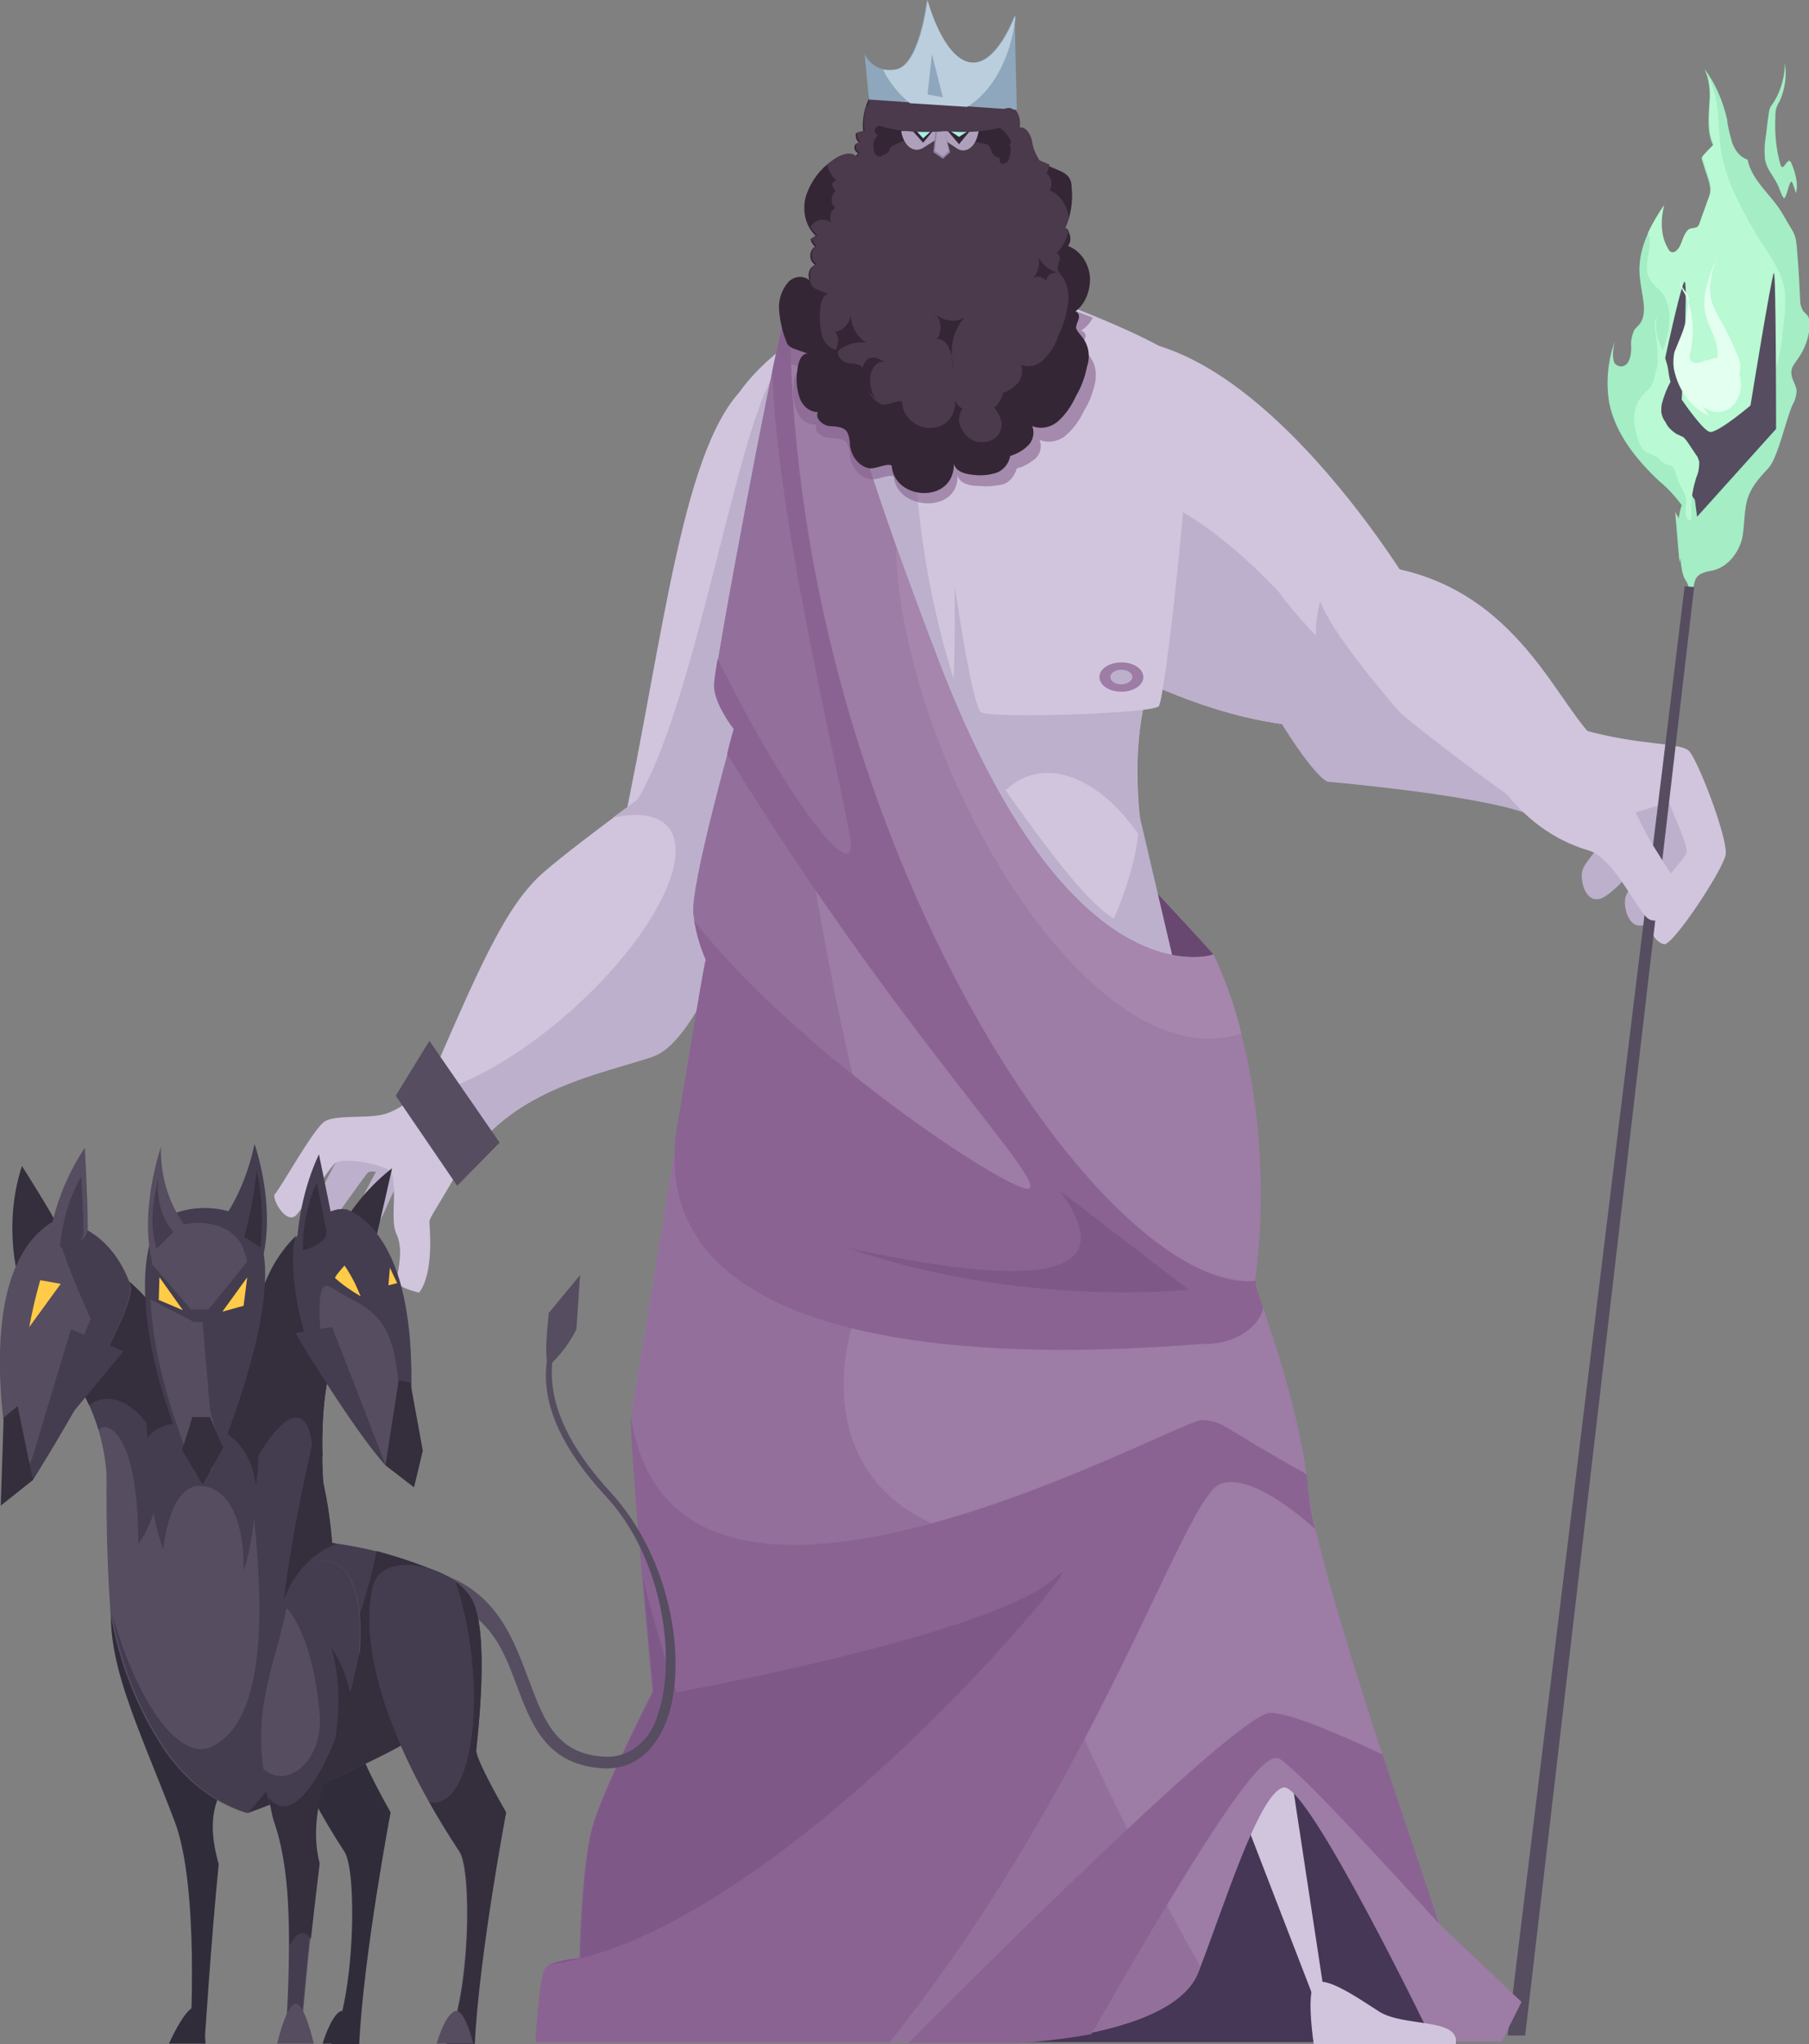 <?xml version="1.0" encoding="utf-8"?>
<!-- Generator: Adobe Illustrator 22.0.0, SVG Export Plug-In . SVG Version: 6.00 Build 0)  -->
<svg version="1.1" id="Layer_1" xmlns="http://www.w3.org/2000/svg" xmlns:xlink="http://www.w3.org/1999/xlink" x="0px" y="0px"
	 viewBox="0 0 247.3 279.3" style="enable-background:new 0 0 247.3 279.3;" xml:space="preserve">
<rect x="0" y="0" width="247.3" height="279.3" fill="#808080" stroke="none"/>
<style type="text/css">
	.st0{fill:#A4EDC5;}
	.st1{fill:#BDB0CC;}
	.st2{fill:#D1C5DD;}
	.st3{fill:#B9F9D4;}
	.st4{fill:#564D60;}
	.st5{fill:#684770;}
	.st6{fill:#463756;}
	.st7{fill:#9D7CA5;}
	.st8{fill:#92709B;}
	.st9{fill:#8A6393;}
	.st10{opacity:0.6;fill:#86628C;enable-background:new    ;}
	.st11{fill:#342635;}
	.st12{fill:#4B394C;}
	.st13{fill:#AEA0BA;}
	.st14{fill:#A5EFE1;}
	.st15{fill:#8FA7BC;}
	.st16{fill:#917EA5;}
	.st17{fill:#7E5987;}
	.st18{fill:#A686AD;}
	.st19{fill:#342E3D;}
	.st20{fill:#312C3A;}
	.st21{fill:#443C4F;}
	.st22{fill:#FFCB48;}
	.st23{fill:#E3FFEF;}
	.st24{fill:#BACEDD;}
</style>
<title>HADES</title>
<g>
	<g id="Layer_2_1_">
		<g id="_1">
			<path class="st0" d="M247.1,43.1c-0.2-0.2-0.4-0.4-0.6-0.6c-0.2-0.4-0.4-0.8-0.4-1.3c-0.1-2.2-0.2-4.4-0.4-6.6
				c-0.2-3-0.4-2.5-1.9-5.2s-4.3-4.6-4.9-7.6c-1-0.3-1.7-1.2-2.1-2.3c-0.3-1.1-0.6-2.1-0.7-3.2c-0.6-2.6-1.6-4.9-3.1-6.9
				c0.6,1.3,0.8,2.8,0.7,4.3c-0.1,2.1-0.4,4.3,0.5,6.2c-0.6,0.6-1.1,1.1-1.6,1.7c0.3,0.9,0.5,1.7,0.8,2.5c0.2,0.6,0.4,1.3,0.4,1.9
				c0,0.5-0.2,1-0.4,1.5c-0.3,0.9-0.7,1.9-1,2.8c-0.1,0.4-0.3,0.9-0.7,1c-0.2,0-0.4,0.1-0.6,0.1c-0.7,0.1-1,1.1-1.3,1.9
				c-0.3,0.8-0.9,1.6-1.5,1.3c-0.2-0.1-0.3-0.3-0.4-0.5c-1-1.7-1-3.9-0.5-5.9c-1.9,2.8-3.7,6.2-3.2,9.9c0.2,2.1,1.1,4.6,0,6.1
				c-0.2,0.3-0.6,0.6-0.8,0.9c-0.3,0.7-0.5,1.5-0.4,2.3c0,0.8-0.1,1.6-0.5,2.2c-0.5,0.6-1.2,0.6-1.7,0.1c0,0-0.1-0.1-0.1-0.1
				c-0.1-0.3-0.2-0.7-0.2-1c0-0.7,0.1-1.5,0.3-2.1c-1,2.7-1.3,5.7-0.8,8.6c0.9,4.3,3.8,7.8,6.9,10.7c1.1,0.9,2.1,2,3,3.2
				c-0.8,2.4-0.5,5.3-0.1,8c0.4,3.2,0.9,1.4,1.3,4.6l0.4-1c0-0.5,0.1-1,0.3-1.5c0.5-0.9,1.6-1,2.5-1.2c1.8-0.5,3.2-2.1,3.8-4.1
				c0.5-2,0.2-4.3,1-6.2c0.6-1.5,1.7-2.6,2.7-3.7c1.3-1.5,2.4-6.8,3.3-8.7c0.3-0.5,0.5-1.2,0.5-1.9c-0.1-0.8-0.7-1.5-0.7-2.3
				c-0.1-0.8,0.5-1.4,0.9-2c0.9-1.3,1.5-2.8,1.6-4.5C247.4,43.8,247.3,43.4,247.1,43.1z"/>
			<path class="st1" d="M211.7,112c8.6,3.7,12.8,2.5,12.8,2.5l1.1,3.6c0,0-3.1,3.2-3.4,4.5c-0.3,1.3,0.4,4.3,2.4,3.8
				c2-0.5,7.5-6.9,7.3-9.5c-0.2-2.6-4-8.7-4-8.7l-16.1,1.2L211.7,112z"/>
			<path class="st1" d="M205.8,108.5c8.6,3.7,12.8,2.5,12.8,2.5l1.1,3.5c0,0-3.1,3.2-3.4,4.5c-0.3,1.3,0.4,4.3,2.4,3.8
				c2-0.5,7.5-6.9,7.3-9.5c-0.2-2.6-4.1-8.7-4.1-8.7l-16.1,1.2L205.8,108.5z"/>
			<path class="st2" d="M216.4,99.7c7.7,2.2,13.3,1.7,14.5,2.9s5.4,12.1,5,14.2c-0.4,2.1-7.2,12.4-8.4,12.2s-2.5-2.3-2.4-4.4
				c0.1-2.1,5.4-7.3,5.5-8.2c0.1-1-2.3-6.3-2.4-6.7c-0.2-0.4-12.6,4.8-16.6,1.8C207.5,108.5,216.4,99.7,216.4,99.7z"/>
			<path class="st1" d="M58.5,153.4c-2,0.7-9.4,1.1-10.6,2.2c-1.2,1.1-5,9.2-5.4,9.8c-0.5,0.6,1.4,4,2.5,2.2
				c1.1-1.7,4.5-6.4,5.2-7.3s3.1,1,6.3-0.4C57.3,159.5,60.5,152.7,58.5,153.4z"/>
			<path class="st1" d="M52.8,157.7c-0.7,1-4.4,7.7-4.1,8.3s2.1,2.3,2.8,1.5s2.4-5.3,3.1-6.1c1.5-1.2,3.1-2.4,4.7-3.4L52.8,157.7z"
				/>
			<path class="st0" d="M229.6,76.9l-0.6-7c0.1,0.2,0.2,0.5,0.4,0.7C230.2,72.6,229.9,74.8,229.6,76.9z"/>
			<path class="st3" d="M243.7,45.5l0.2-1.9c0.2-1.3,0.2-2.6,0.1-3.9c-0.4-2.5-1.8-4.4-3.1-6.4c-1.2-1.9-2.3-3.8-3.3-5.9
				c-1-1.9-1.7-3.9-2.2-6.1c-0.6-2.9-0.2-6-1.1-8.8c-0.2-0.6-0.4-1.3-0.7-1.9c0.2,0.9,0.3,1.9,0.2,2.9c-0.1,2.1-0.4,4.3,0.5,6.2
				c-0.6,0.6-1.1,1.1-1.6,1.7c0.3,0.9,0.5,1.7,0.8,2.5c0.2,0.6,0.4,1.3,0.4,1.9c0,0.5-0.2,1-0.4,1.5c-0.3,0.9-0.7,1.9-1,2.8
				c-0.1,0.4-0.3,0.9-0.7,1c-0.2,0-0.4,0.1-0.6,0.1c-0.7,0.1-1,1.1-1.3,1.9c-0.3,0.8-0.9,1.6-1.5,1.3c-0.2-0.1-0.3-0.3-0.4-0.5
				c-1-1.7-1-3.9-0.5-5.9c-0.8,1.2-1.6,2.5-2.2,3.8c0.1,0.2,0.1,0.5,0.2,0.7c0.2,1.8-0.8,3.8-0.1,5.4c0.4,0.9,1.2,1.4,1.8,2.1
				c1.1,1.4,1.2,3.6,0.8,5.5c-0.4,1.9-1.2,3.6-1.7,5.5c-0.6,2.1-0.6,4.3-0.1,6.4c0.5,2.1,1.8,3.9,3.5,4.8c0.6,0.3,1.3,0.5,1.9,0.9
				c0.6,0.3,1.1,1,1.2,1.8c0.6-0.9,1.2-1.8,1.7-2.7c-0.1,1.2,1.2,2,2.1,1.6c0.9-0.5,1.6-1.4,2-2.5c1-2.3,1.8-4.7,2.4-7.2
				c0.1-0.6,0.3-1.2,0.5-1.8c0.2-0.3,0.4-0.6,0.6-0.9C243.2,49.9,243.5,47.6,243.7,45.5z"/>
			<polygon class="st4" points="230.3,80.1 206.1,278.1 208.5,278.1 231.6,80.2 			"/>
			<path class="st2" d="M150.6,90.2c17.2,9.2,27.4,9,30.5,9.2s16.5-7.8,16.9-9.6c0.3-1.7-19.5-36.9-40.1-42.7S150.6,90.2,150.6,90.2
				z"/>
			<path class="st1" d="M150.6,90.2c17.2,9.2,27.4,9,30.5,9.2c1.1,0.1,3.6-1,6.4-2.4c-7.5-11.3-20.2-26.7-33.2-30.3
				c-3.4-1-5.9-0.4-7.6,1.2C147.3,75.4,148.7,82.9,150.6,90.2z"/>
			<path class="st5" d="M143.7,107.1c11.2,11.1,22.1,23.2,22.1,23.2l-7.2,12.4l-11-15.8L143.7,107.1z"/>
			<polygon class="st6" points="179.8,239.1 150.6,240 133.1,279 198.8,279 			"/>
			<polygon class="st2" points="140.9,172.8 180.3,274.8 181.3,274.1 165.7,171.4 			"/>
			<path class="st2" d="M161.5,134c0,0-9.4-21.8-4.7-39.4l-42-25.3C122.1,90.5,142.4,131.1,161.5,134z"/>
			<path class="st1" d="M139.9,106.3c5.2-2.3,11.5,1.2,16.3,8.5c-1-6.4-1.2-13.6,0.6-20.2l-42-25.3c5.3,14.8,12.2,28.8,20.5,41.5
				C136.4,108.8,138,107.2,139.9,106.3z"/>
			<path class="st1" d="M134.4,103.6c13.6,19.6,16.5,21.7,20.8,23.4s-4,11.4-4,11.4l-19-27.6L134.4,103.6z"/>
			<path class="st1" d="M146.9,135.6c9.8-15.6,8.8-24.5,8.8-24.5l5.6,23.9L146.9,135.6z"/>
			<path class="st2" d="M158.4,96.5c-1,1-23.1,1.7-24.3,0.8S130.5,80,130.5,80s0.2,16.5-0.7,17.2c-0.8,0.8-25,0.2-26.2-1
				c-1.2-1.2-5.2-37.2-4.1-39.8c4.6-10.9,26.7-20.1,29.6-20.1c2.9,0,30.5,9.7,33.3,13.8C164,52.4,159.4,95.5,158.4,96.5z"/>
			<path class="st2" d="M173.1,92.3c7.2,14,8.7,14.2,8.7,14.2s22.2,2.1,28.2,4.9c6,2.9,11.1-8,8.7-9.9c-5.7-4.3-10.8-21.5-30-24.2
				S173.1,92.3,173.1,92.3z"/>
			<path class="st1" d="M175.2,81.4c-2.9-3.8-3.5,11.5-3.5,11.5c7.5,13.4,9.8,13.9,9.8,13.9s22.2,1.9,28.4,4.8
				C213.3,113.1,186.6,96.4,175.2,81.4z"/>
			<path class="st2" d="M85,113.9c5.8-27,8.3-53.8,17.2-61.4s10.2,56.8,1.3,71.2S85,113.9,85,113.9z"/>
			<path class="st1" d="M107.4,49.4c-6.2,3.1-12.4,51.3-21.9,62.1c-0.4,8.3,8.1,8.4,8.5,15.5c2.8,2.1,6.2,2,9.7-3.5
				C112.9,109.5,115.1,49.2,107.4,49.4z"/>
			<path class="st2" d="M100.1,123.7l-7.2-18.6c0,0-13.3,9.5-18.5,14s-8.7,12.5-16.7,31.1l6.4,8c6.2-9.4,18.1-11.5,25-13.8
				C96.1,142.1,100.1,123.7,100.1,123.7z"/>
			<path class="st1" d="M101.9,122.1l-9-17c0,0-4.4,3.1-9.1,6.6c3.8-0.8,6.6-0.3,7.9,1.8c2.9,4.9-4,16.6-15.4,26.1
				c-6.6,5.5-13.3,9-18.4,10.1l-0.2,0.5l6.4,8c6.2-9.4,18.1-11.5,25-13.8C96.1,142.1,101.9,122.1,101.9,122.1z"/>
			<path class="st1" d="M140.4,114.5C124.6,90,125,59.9,125,59.9l-12.7-5.7c0,0,0.2,12.2,7,29.7S140.4,114.5,140.4,114.5z"/>
			<path class="st7" d="M73.2,279h66c0,0,21.2-0.9,24.6-9.5c3.4-8.6,8.3-24.7,11.7-25.3c3.4-0.5,20.4,34.7,20.4,34.7h9.4l2.7-5.4
				l-11.2-10.6c0,0-17-48.5-18-59.7s-7.3-27.8-7.3-27.8s4.1-23.5-5.6-45c0,0-19.5,6.9-37.5-39.9s-14.8-51.4-14.8-51.4
				c-2.3-1.2-5,0.1-6.1,2.8c-0.1,0.3-0.2,0.6-0.2,0.9c-1.6,6-9.6,48.2-9.6,50.8c0,2.6,2.7,6,2.7,6s-6.1,21.5-5.6,25.3
				c0.3,2.2,0.9,4.3,1.7,6.3c0,0-9.4,57.4-10,60.8c-0.5,3.5,2.9,39,2.9,39s-7,13.7-8.3,18.6c-1.5,5.7-1.7,17.8-1.7,17.8
				s-3.7,0.3-4.6,1.2S73.2,279,73.2,279z"/>
			<path class="st8" d="M122.8,170.1c-5.3-17.4-9.3-35.4-12.1-53.6c-0.2-1.1,8.6,5.8,8.4,4.7c-6.3-29.3-13.8-62.4-11.4-79.3
				c-0.1,0.3-0.2,0.6-0.3,1c-1.8,5.9-9.7,48.2-9.7,50.7c0,2.6,2.7,6,2.7,6s-6.1,21.5-5.6,25.3c0.3,2.2,0.9,4.3,1.7,6.3
				c0,0-9.4,57.4-10,60.8c-0.5,3.5,2.9,39,2.9,39s-7,13.7-8.3,18.6c-1.5,5.7-1.7,17.8-1.7,17.8s-3.7,0.3-4.6,1.2S73.2,279,73.2,279
				h66c0,0,21.2-0.9,24.6-9.5c0.1-0.2,0.2-0.5,0.3-0.8c-10.4-18.5-19.5-37.9-27.2-58.1C109.1,207.3,112.6,180.3,122.8,170.1z"/>
			<path class="st9" d="M189,239.7c-5.5-2.6-12.4-5.6-15.3-5.7c-3.8-0.2-34,29.5-49.5,45.1h15c3.4-0.2,6.7-0.6,10-1.2
				c18.7-32.7,23.6-38.2,25.5-37.7c1.9,0.5,17.4,17.5,22,22.6C196.1,260.7,192.7,250.9,189,239.7z"/>
			<path class="st9" d="M92.5,154.3c-5.5,37.8,68.3,29.3,72.3,29.3c5.6,0,8.2-4,7.8-5.2c-0.7-1.9-1-3-1-3l0.1-0.4
				c-21.6,1.9-64.3-62.7-63.7-133.9c-0.3,0.5-0.5,1.1-0.6,1.7c-0.4,1.2-1,4.1-1.8,7.8c0.4,20.7,10.4,60,10.7,64.8
				c0.3,4.8-7.9-4.7-18.2-25.4c-0.2,1.2-0.4,2.4-0.5,3.6c0,2.6,2.7,6,2.7,6s-0.4,1.3-0.9,3.4c23.3,38,44.5,59.2,41.1,59.4
				c-3.1,0.1-31.6-18.7-45.6-36.6c0.3,1.8,0.8,3.6,1.6,5.3C96.3,131.2,94.6,141.9,92.5,154.3z"/>
			<path class="st9" d="M178.6,201.4c-12.4-6.9-11-7.1-14.2-7.4c-3.2-0.3-72.9,39.2-78.2-1c0,6.7,3,38.1,3,38.1s-7,13.7-8.3,18.7
				c-1.5,5.7-1.7,17.8-1.7,17.8s-3.7,0.3-4.6,1.2S73.2,279,73.2,279h48.4c28.7-35.8,40.2-74.6,45.3-76.3c3.5-1.2,9.1,2.8,12.9,6.2
				c-0.5-1.8-0.8-3.7-1-5.6C178.8,202.7,178.7,202,178.6,201.4z"/>
			<path class="st2" d="M179.6,279.3H199c0.7-3.7-7.1-2.3-10.5-4.5s-7.8-5.2-8.9-3.6C178.6,272.8,179.6,279.3,179.6,279.3z"/>
			<path class="st10" d="M130.9,65c0.4,1.2,1.9,1.4,3.1,1.4c1,0.1,2,0,3-0.2c0.9-0.2,1.7-1.1,2-2.2c0.9-0.2,1.7-0.7,2.5-1.3
				c0.7-0.6,1-1.7,0.6-2.6c1.3,0.5,2.7,0.2,3.7-0.7c1-0.9,1.8-2,2.4-3.3c0.7-1.1,1.2-2.4,1.5-3.8c0.3-1.4,0-2.8-0.9-3.8
				c-0.3-0.4-0.8-0.7-0.8-1.2c0-0.5,0.3-0.9,0.4-1.3c0.1-0.5-0.5-1-0.8-0.7c0.7-0.4,1.4-1.1,1.8-1.9c-8.7-3.4-18.5-6.8-20.2-6.8
				c-1.7,0-8.6,2.5-15.5,6.5c-0.5-3.3,0-3.9,0-3.9c-0.9-0.4-1.9-0.5-2.9-0.3l0,0c-0.6,0.2-1,1-0.8,1.7c0,0.1,0.1,0.2,0.1,0.3
				c-0.5-0.4-1.1-0.5-1.7-0.4c-0.2,0.3-0.4,0.6-0.5,1l0,0l-0.1,0.3l-0.1,0.2l-0.1,0.2c0,0.2-0.1,0.3-0.1,0.5c0,0.2,0,0.2-0.1,0.3
				v0.1v0.2v0.1c0,0.1,0,0.1-0.1,0.2v0.2l-0.3,0.3V44c0,0.1,0,0.2,0,0.2l-0.1,0.4c0,0.1,0,0.1,0,0.2l-0.1,0.3v0.2l-0.1,0.4v0.2
				c0,0.1-0.1,0.3-0.1,0.4v0.1c-0.1,0.3-0.1,0.6-0.2,0.9c0.1,0.4,0.3,0.8,0.4,1.1c0.1,0.2,0.2,0.5,0.3,0.7c0.3,0.3,0.7,0.5,1,0.6
				l1.8,0.6c-0.9,0-1.4,1.2-1.4,2.2c-0.2,1.2,0,2.5,0.4,3.6c0.5,1.2,1.5,2,2.7,1.9c-0.4,0.9,0.7,1.7,1.6,1.8c0.9,0.1,2,0,2.6,0.8
				c0.3,0.6,0.4,1.2,0.4,1.9c0.3,1.4,1.2,2.5,2.4,2.9c1.2,0.4,2.8-0.7,3.6-0.3C122.5,69.7,131,70.3,130.9,65z"/>
			<path class="st11" d="M147.9,46c-0.3-0.4-0.7-0.8-0.8-1.2c0-0.5,0.3-0.9,0.4-1.4c0.1-0.5-0.4-1.1-0.7-0.7c1.5-1,2.3-2.9,2.2-4.9
				c-0.2-2-1.4-3.6-3-4.2c0.5-0.6,0.4-1.6-0.1-2.2c-0.1-0.1-0.2-0.2-0.3-0.2c0.8-1.7,1.1-3.7,0.9-5.6c0-0.5-0.1-1-0.4-1.4
				c-0.3-0.4-0.8-0.7-1.3-0.9l-2.8-1.2c-0.5-0.8-0.9-1.7-1-2.6c-0.2-0.9-0.8-2-1.7-1.9c0.2-1.1-0.2-2.2-1-2.8
				c-0.8-0.6-1.9-0.7-2.7-0.1c-0.7-2.7-2.5-4.8-4.8-5.7c-2.4-0.8-4.9-0.7-7.2,0.3c-1.6,0.6-3.1,1.7-4.2,3.2
				c-1.1,1.5-1.6,3.5-1.4,5.5c-0.4,0-0.7,0.1-1,0.2c-0.1,0.5,0.1,1.1,0.5,1.3c-0.3,0-0.7,0.2-0.7,0.6c0,0.4,0.2,0.7,0.5,0.8
				c0,0,0,0,0,0c-0.2,0.2-0.3,0.4-0.3,0.7c-0.8-1-2.3-0.4-3.3,0.4c-1.6,1.1-2.8,2.7-3.5,4.7c-0.6,2-0.1,4.2,1.3,5.5l-0.7,0.5
				c0.1,0.4,0.3,0.7,0.6,1c-0.6,0.4-0.8,1.2-0.5,1.9c0.1,0.2,0.3,0.4,0.5,0.6c-0.7,0.3-1,1.1-0.8,1.9c0,0.1,0,0.1,0.1,0.2
				c-0.9-0.7-2.1-0.6-2.9,0.2c-0.9,1-1.4,2.4-1.3,3.8c0.1,1.4,0.4,2.8,0.9,4.1c0.1,0.3,0.2,0.5,0.3,0.7c0.3,0.3,0.6,0.5,1,0.6
				l1.7,0.6c-0.9,0-1.3,1.2-1.4,2.3c-0.2,1.2-0.1,2.5,0.3,3.7c0.4,1.2,1.4,2,2.5,2c-0.4,0.9,0.7,1.8,1.5,1.9c0.9,0.1,1.9,0,2.5,0.8
				c0.3,0.6,0.4,1.3,0.4,1.9c0.2,1.4,1.1,2.6,2.3,3c1,0.4,2.6-0.7,3.4-0.3c0.3,4.8,8.5,5.3,8.5-0.2c0.4,1.2,1.8,1.4,2.9,1.5
				c1,0.1,1.9,0,2.9-0.3c0.9-0.3,1.7-1.2,1.9-2.3c0.9-0.3,1.7-0.7,2.4-1.4c0.7-0.6,1-1.8,0.6-2.7c1.2,0.5,2.6,0.2,3.6-0.7
				c1-0.9,1.8-2.1,2.4-3.4c0.7-1.2,1.2-2.5,1.5-4C149.1,48.6,148.8,47.1,147.9,46z"/>
			<path class="st12" d="M145.3,37.9c-0.3-0.4-0.6-0.7-0.7-1.2c0-0.5,0.2-0.9,0.3-1.3c0.1-0.5-0.4-1-0.6-0.7
				c0.9-0.8,1.5-1.9,1.8-3.2c-0.1-0.2-0.3-0.3-0.5-0.4c0.2-0.5,0.4-0.9,0.5-1.4c-0.2-1.7-1.2-3.1-2.6-3.7c0.4-0.7,0.3-1.7-0.3-2.2
				c0,0-0.1-0.1-0.1-0.1c0.1-0.4,0.3-0.8,0.4-1.2l-1.4-0.6c-0.5-0.8-0.9-1.7-1-2.6c-0.2-0.9-0.8-2-1.7-1.9c0.2-1.1-0.2-2.2-1-2.8
				c-0.8-0.6-1.9-0.7-2.7-0.1c-0.7-2.7-2.5-4.8-4.8-5.7c-2.4-0.8-4.9-0.7-7.2,0.3c-1.6,0.6-3.1,1.8-4.2,3.3
				c-0.3,0.4-0.6,0.9-0.8,1.4c0.1,0,0.1,0.1,0.2,0.1c-0.2,0.2-0.3,0.4-0.2,0.7c-0.1-0.1-0.1-0.2-0.2-0.2c-0.4,1.1-0.5,2.3-0.3,3.5
				c-0.4,0-0.7,0.1-1,0.2c-0.1,0.5,0.1,1.1,0.5,1.3c-0.3,0-0.7,0.2-0.7,0.6c0,0.4,0.2,0.7,0.5,0.8c0,0,0,0,0,0
				c-0.2,0.2-0.3,0.4-0.3,0.7c-0.8-1-2.3-0.4-3.3,0.4c-0.3,0.2-0.6,0.4-0.8,0.7c0.2,0.8,0.6,1.5,1.2,2l-0.6,0.5
				c0.1,0.4,0.3,0.7,0.5,1c-0.5,0.5-0.7,1.4-0.3,2c0.1,0.1,0.2,0.2,0.3,0.3c-0.6,0.3-0.9,1.2-0.6,1.9c0,0,0,0,0,0.1
				c-0.8-0.6-1.8-0.5-2.5,0.2c-0.1,0.1-0.2,0.2-0.3,0.4c0.2,0.4,0.6,0.8,0.9,1.1l-0.7,0.5c0.1,0.4,0.3,0.7,0.6,1
				c-0.6,0.4-0.8,1.2-0.5,1.9c0.1,0.2,0.3,0.4,0.5,0.6c-0.7,0.3-1,1.1-0.8,1.9c0,0.1,0,0.1,0.1,0.2l-0.2-0.1v0.2
				c0.1,0.2,0.1,0.5,0.3,0.7c0.2,0.3,0.5,0.5,0.8,0.6l1.5,0.6c-0.8-0.1-1.1,1.2-1.2,2.1c-0.1,1.2,0,2.4,0.3,3.6
				c0.3,1.1,1.2,1.9,2.2,1.9c-0.3,0.9,0.6,1.7,1.3,1.8s1.7,0,2.1,0.8c0.2,0.6,0.4,1.2,0.4,1.9c0.2,1.3,0.9,2.4,2,2.9
				c0.9,0.4,2.3-0.7,2.9-0.3c0.3,4.5,7.3,5.1,7.3-0.2c0.3,1.1,1.5,1.4,2.5,1.4c0.8,0.1,1.6,0,2.4-0.2c0.8-0.3,1.4-1.2,1.6-2.2
				c0.8-0.3,1.4-0.7,2-1.3c0.6-0.7,0.8-1.7,0.5-2.6c1,0.5,2.2,0.2,3.1-0.7c0.9-0.9,1.6-2,2-3.3c0.6-1.2,1-2.4,1.2-3.7
				C146.3,40.4,146,39,145.3,37.9z"/>
			<path class="st11" d="M138,19.7c0.1,0,0.2-0.2,0.2-0.3c0,0,0,0,0,0c0-0.1-0.1-0.3-0.1-0.4c-0.4-0.6-0.9-1.2-1.4-1.5
				c-0.4-0.2-0.7-0.3-1.1-0.3c-0.7-0.1-1.4-0.1-2.1-0.1c-0.8-0.1-1.6,0-2.4,0.1c-0.8,0.1-1.6,0.4-2.4,0.6c-0.9,0.1-1.8,0.1-2.6,0
				c-1.2,0-2.4-0.2-3.6-0.4c-0.8-0.3-1.6-0.4-2.4-0.2c-0.2,0.1-0.3,0.2-0.4,0.3c-0.2,0.3-0.1,0.7,0.2,0.9c0.1,0,0.2,0.1,0.2,0.1
				c-0.5,0.2-0.7,0.9-0.7,1.5c0,0.5,0.1,0.9,0.4,1.2c0.3,0.2,0.6,0.2,0.9,0l0.2-0.1c0.1,0,0.3-0.1,0.4-0.2l0.1-0.1l0.2-0.2h-0.1
				c0.1-0.2,0.1-0.3,0.2-0.4c0.1-0.1,0.2-0.2,0.4-0.3c0.5-0.3,1.1-0.5,1.6-0.7c1.3-0.5,2.6-0.7,3.9-0.7c0.7,0,1.4,0.3,2.1,0.3
				c0.7-0.1,1.5-0.1,2.2,0c0.8,0.2,1.6,0.7,2.4,0.8c0.3,0,0.5,0.1,0.8,0.2c0.3,0.3,0.4,0.8,0.6,1.2c0.3,0.4,0.7,0.6,1.1,0.6
				c-0.3,0.2-0.1,0.7,0.2,0.8c0.3,0,0.6-0.2,0.8-0.4C138.1,21.3,138.3,20.4,138,19.7z"/>
			<path class="st13" d="M123.2,17.9h10.6l-0.1,0.4c-0.4,1.9-1.8,2.8-3,1.9l-1.8-1.2h-0.8l-1.9,1.2C124.9,21,123.5,19.9,123.2,17.9
				L123.2,17.9z"/>
			<polygon class="st11" points="131.1,19.7 129.4,17.7 133,17.4 			"/>
			<polygon class="st14" points="131.1,18.7 129.9,17.9 132.5,17.8 			"/>
			<polygon class="st11" points="126.2,19.5 124.5,17.6 128.1,17.2 			"/>
			<polygon class="st14" points="126.2,18.9 125.1,17.7 127.5,17.7 			"/>
			<path class="st15" d="M118.2,7.4l0.6,6.2L139,15l-0.3-12.9c0,0-2.6,7.2-6.3,6.4c-3.7-0.8-5.7-8.5-5.7-8.5s-1,8.9-4.3,9.5
				C119.3,10,118.2,7.4,118.2,7.4z"/>
			<path class="st4" d="M231.7,68.3c0,0-6.1-9.1-5.9-10.5s4-19.5,4.5-19.3c0.5,0.2-0.4,16.1-0.4,16.1s2.8,4.1,3.8,4.4
				c1,0.3,5.6-3.6,5.6-3.6s2.9-17.9,3.2-18.1c0.3-0.2,0.3,21.3,0.3,21.3L232,70.6L231.7,68.3z"/>
			<path class="st2" d="M65.2,155.2c-4.2,8.1-6.5,11-6.5,11.7c0,0.6,0.7,6.9-1.4,9.7c0,0-3.3-0.7-3.1-1.8c0.2-1.1,1-4.2,0-6.2
				s0.4-7.2-1-8.9c-1.9-2.4,4.8-6.2,8.5-6.9C65.8,152.2,65.2,155.2,65.2,155.2z"/>
			<path class="st2" d="M60.6,145.7c-2.8,3.6-6,6.1-8.4,6.6c-2.4,0.5-6.3,0-7.8,0.9s-6.2,9.4-6.8,9.9c-0.6,0.5,1.6,4.5,3,2.8
				c1.4-1.7,4.4-6.2,5.2-7c0.9-0.8,7.3-0.1,8.9,2.1c0.7,0.9,9.4-5,9.8-5.4C64.7,155.3,60.6,145.7,60.6,145.7z"/>
			<polygon class="st4" points="54.1,149.7 58.7,142.2 68.3,156.1 62.5,162 			"/>
			<path class="st7" d="M156.3,92.5c0-1.1-1.3-2-3-2s-3,0.9-3,2s1.3,2,3,2S156.3,93.6,156.3,92.5z"/>
			<path class="st1" d="M154.8,92.5c0-0.6-0.7-1-1.5-1s-1.5,0.4-1.5,1c0,0.6,0.7,1,1.5,1S154.8,93,154.8,92.5z"/>
			<polygon class="st16" points="127.9,17.9 127.6,20.8 128.9,21.7 129.9,20.8 129.1,17.9 			"/>
			<polygon class="st13" points="128.1,17.7 127.8,20.6 128.9,21.4 129.7,20.6 129.1,17.8 			"/>
			<path class="st12" d="M118.4,16.4c4.1,2.3,11,1.5,11,1.5c-0.3-0.8-0.8-1.3-1.5-1.6c-0.6-0.3-1.2-0.1-1.6,0.5c0,0-1.1-2.2-2.3-1.9
				c-0.7,0.1-1.2,0.7-1.3,1.5C120.4,14.4,118.9,14,118.4,16.4z"/>
			<path class="st12" d="M139.2,16.4c-3.8,2.3-10.1,1.5-10.1,1.5c0.2-0.7,0.7-1.3,1.4-1.6c0.5-0.2,1.1-0.1,1.5,0.5
				c0,0,1-2.2,2.2-1.9c0.6,0.1,1.1,0.8,1.2,1.5C137.3,14.4,138.7,14,139.2,16.4z"/>
			<path class="st12" d="M136.9,57.6c-0.4-1.7-1.7-2.9-3.2-2.8c-1.6,0-2.7,1.2-2.6,2.8c0.4,1.7,1.7,2.9,3.2,2.8
				C136,60.4,137.1,59.2,136.9,57.6z"/>
			<path class="st11" d="M127.8,42.7c0.1,0.1,0.2,0.2,0.2,0.3C127.9,42.9,127.8,42.8,127.8,42.7z"/>
			<path class="st11" d="M130.1,48.6c0,0.6,0.1,1.2,0.3,1.8C130.3,49.8,130.2,49.2,130.1,48.6z"/>
			<path class="st11" d="M131.8,43.4c-1.2,0.7-2.7,0.5-3.8-0.4c0.7,0.9,0.8,2.3,0.1,3.3c0.9,0,1.6,0.7,2,2.3
				C130,46.7,130.6,44.8,131.8,43.4z"/>
			<path class="st11" d="M141.1,38.2l0.2-0.1C141.2,38.1,141.1,38.1,141.1,38.2z"/>
			<path class="st11" d="M144.6,37.3c0.3,0,0.7,0,1,0C145.3,37.2,145,37.2,144.6,37.3z"/>
			<path class="st11" d="M142,35.2c0.2,1-0.1,2.1-0.8,2.8c0.6-0.4,1.4-0.2,1.8,0.4c0.1-0.7,0.6-1.1,1.5-1.2
				C143.6,37,142.6,36.3,142,35.2z"/>
			<path class="st11" d="M116.4,42.7c0,0.1,0,0.3,0,0.4C116.4,42.9,116.4,42.8,116.4,42.7z"/>
			<path class="st11" d="M113.9,48.5c-0.4,0.4-0.8,0.8-1,1.3C113.2,49.4,113.5,49,113.9,48.5z"/>
			<path class="st11" d="M118.4,46.8c-1.2-0.7-2-2.1-2.1-3.7c-0.2,1.2-1.1,2.1-2.1,2.2c0.6,0.9,0.5,1.9-0.3,3.3
				C115.1,47.2,116.7,46.6,118.4,46.8z"/>
			<path class="st11" d="M120.9,49.5c0,0-3-2.6-3.3,2.6l2.1,2.5C117.9,51.4,119.7,49,120.9,49.5z"/>
			<path class="st11" d="M121.9,57.2l-2.2-2.6C120.3,55.6,121,56.5,121.9,57.2z"/>
			<path class="st17" d="M144.3,215.5c-8.3,7.8-51.8,15.7-51.8,15.7c-1.8-5.1-3.3-10.3-4.6-15.6c0.7,8.3,1.4,15.5,1.4,15.5
				s-7,13.7-8.3,18.6c-1.5,5.7-1.7,17.8-1.7,17.8c-1.4,0.1-2.9,0.4-4.3,0.9C107.4,264.3,152.3,207.9,144.3,215.5z"/>
			<path class="st18" d="M165.9,130.4c0,0-19.5,6.9-37.5-39.9c-2.3-6-4.2-11.2-5.9-15.9c0,0.5,0,1,0,1.5
				c1.6,29.5,26.9,71.8,47.2,65.1C168.8,137.4,167.5,133.8,165.9,130.4z"/>
			<path class="st2" d="M205.1,107.3c3.1,4.4,7.3,7.5,12.1,8.9c3.4,1,6.6,8.2,8.1,9.3c1.8,1.2,4.6-1.9,4.4-3.5
				c-0.3-1.9-4.3-6.4-6.4-11.8c-0.9-2.5-4-7.6-8.9-8C209.6,101.8,205.1,107.3,205.1,107.3z"/>
			<path class="st1" d="M180.5,82.1c-0.8,2.8-0.8,5.7-0.2,8.5l14.4,10.5C181.2,86.1,180.5,82.1,180.5,82.1z"/>
			<path class="st17" d="M115.9,170.5c23.4,8.2,46.6,5.7,46.6,5.7l-17.7-13.6C154.1,175.2,140.5,175.8,115.9,170.5z"/>
			<path class="st19" d="M2.5,174.7c-1.2-5.1-1.1-10.5,0.5-15.4c0,0,3.7,5.8,5.1,8.5S2.5,174.7,2.5,174.7z"/>
			<path class="st4" d="M74.9,186.7c1.6-1.4,2.9-3.1,3.9-5.1l0.5-7.4l-4.3,5.2C75.1,179.5,74.3,184.3,74.9,186.7z"/>
			<path class="st4" d="M83,241.6h-0.4c-7.5-0.4-9.7-5.3-11.8-10.9c-2.1-5.6-3.8-10.6-12.1-12.7l0.2-3.4c9,2.3,11.3,9.4,13.5,15.2
				c2,5.3,3.7,9.9,10.3,10.2c3.2,0.2,6.2-2.1,7.2-5.7c2.6-7.3,0.9-21.3-7.1-29.9c-12.4-13.4-7.5-21.3-5.7-25.1l0.4,0.5l0,0
				c-1.8,3.7-5.6,11.5,5.9,24c8.4,9.1,10.6,23.2,7.8,31.1C89.6,239.2,86.7,241.6,83,241.6z"/>
			<path class="st20" d="M23.9,248.9c-5.1-13.4-9.9-22.5-8.5-31.4s15.7,13.2,16.2,22.7c0.2,4.1-4.3,5.3-1.7,14.5
				c-1,9.9-1.9,23.9-1.9,23.9h-2C26,278.6,27.3,257.9,23.9,248.9z"/>
			<path class="st20" d="M49.4,239.1c0.1-1.2,1.9-16.4-0.7-20.8s-11.3-9.3-12.7-4.4c-1.3,4.9-1.8,19.4,11.1,39.1
				c1.7,2.6,1.5,19.5-1.8,26.3h3.8c0.6-12.2,4.3-31.7,4.3-31.7S49.3,240.4,49.4,239.1z"/>
			<path class="st20" d="M28.1,279.2h-5c0,0,1.8-4.1,3.2-4.9C27.8,273.5,28.1,279.2,28.1,279.2z"/>
			<path class="st20" d="M49.1,279.2h-5c0,0,1.1-3.7,2.4-4.4S49.1,279.2,49.1,279.2z"/>
			<path class="st4" d="M59,214.4c-4.6-1.4-9.3-2.5-14.1-3.1c-0.6-6.8-2-13.5-4.2-19.8L14.8,194c-0.4,8.8-0.3,17.6,0.3,26.4
				c1.1,6.3,3.3,12.2,6.5,17.3c2.9,4.9,7.2,8.5,12.1,10c1.8-0.6,22.9-8.7,25.9-12.8S59,214.4,59,214.4z"/>
			<path class="st21" d="M59,214.4c-4.4-1.8-9-3-13.6-3.6c-0.5-6.7-2.1-13.3-4.6-19.3l-7.3,2.8c-0.1,7.4,6.7,38.8-4.5,44.3
				c-4.8,2.3-10.6-6.9-13.8-18.6c0,0.1,0,0.3,0.1,0.4c1.1,6.3,3.3,12.2,6.5,17.3c2.9,4.9,7.2,8.5,12.1,10
				c1.8-0.6,22.9-8.7,25.9-12.8S59,214.4,59,214.4z"/>
			<path class="st19" d="M59,214.4c-2.5-1-5-1.8-7.5-2.5c-1.1,5.3-2.7,10.4-4.8,15.2c-3.1,7.7-7.5,14.6-12.7,20.5
				c2.9-1,22.7-8.7,25.7-12.7C62.6,230.9,59,214.4,59,214.4z"/>
			<path class="st4" d="M4.7,180.5c8.9,11,10.2,16.9,10,26.6c0,0,10.3-8.4,10.1-18.4c-0.2-10-10.4-16.6-13.6-17.4
				C7.9,170.4,4.7,180.5,4.7,180.5z"/>
			<path class="st21" d="M18.9,210.9c2.8-3.4,6-16.7,5.9-22.3c-0.2-10-10.4-16.6-13.6-17.4c-3.3-0.8-6.5,9.3-6.5,9.3
				c4.9,6,7.5,10.5,8.8,14.9C14,194.2,18.9,194.4,18.9,210.9z"/>
			<path class="st19" d="M14.6,191.1c3.3-0.1,6.7,3.8,8.5,9.1c1-3.8,1.6-7.7,1.7-11.6c-0.2-10-10.4-16.6-13.6-17.4
				c-3.3-0.8-6.5,9.3-6.5,9.3c2.9,3.4,5.5,7.3,7.5,11.5C12.9,191.4,13.7,191.1,14.6,191.1z"/>
			<path class="st21" d="M44.9,210.7c-1.4-12.4-1.4-22.1,1.9-28.3l-3-13.6c0,0-9.1,0.2-11.7,25C32.1,193.8,32.8,211.1,44.9,210.7z"
				/>
			<path class="st19" d="M46.8,182.4v-0.2l-7.3-8.2l-1.2-1.1c-2.1,3-4.3,8.1-5.6,17l1.1,11.7c5.7-11.2,9.8-10.2,8.8,0.8l1.5-3.5
				C43.9,192.2,44.7,186.5,46.8,182.4z"/>
			<path class="st4" d="M4.5,202.2l-2.7-0.1c0,0-6.5-27.5,5.1-35c2.4-1.6,9.2,2.6,11,8.7C18.4,179.9,4.5,202.2,4.5,202.2z"/>
			<path class="st21" d="M17.8,175.7c-1.8-6-7.2-9.5-9.7-7.9c-1,0.7,4.3,12.4,4.3,12.4s-6.7,16.2-9.3,22l1.3,0.1
				C4.5,202.3,18.4,179.9,17.8,175.7z"/>
			<path class="st4" d="M6.6,170.2c0.6-4.9,2.4-9.5,5-13.4c0,0,0.4,7.4,0.4,10.7C12.2,170.8,6.6,170.2,6.6,170.2z"/>
			<path class="st21" d="M8.2,170.4c0.3-3.5,1.3-6.8,2.9-9.7c0,0,0.3,5.2,0.3,7.5C11.5,170.4,8.2,170.4,8.2,170.4z"/>
			<path class="st21" d="M40.5,172.5c0-5.2,1-10.3,3.1-14.8c0,0,1.5,7.2,2.1,10.4S40.5,172.5,40.5,172.5z"/>
			<path class="st19" d="M44.9,171c2-4.6,5-8.5,8.7-11.4c0,0-1.6,7.2-2.4,10.3C50.4,173,44.9,171,44.9,171z"/>
			<path class="st4" d="M37.8,248.8c-4.7-13.5-0.3-20.3,1.4-29.3c1.6-9,13-10.6,9.4,11.1c-0.6,4-7.3,14.7-5,24
				c-1.3,9.9-2.5,24-2.5,24h-2C39.1,278.7,40.9,257.8,37.8,248.8z"/>
			<path class="st21" d="M39.1,219.5v0.1c2.2,2.3,4.1,7.9,4.6,14.7c0.5,6.1-4.3,10.3-7.7,7.4c-0.3,1.7,1.2,5.7,2.3,9.3
				c2.2,9.8,0.7,27.5,0.7,27.5h2c0,0,1.2-14.1,2.5-24c-2.4-9.2,4.4-19.9,5-24C52.1,208.9,40.8,210.6,39.1,219.5z"/>
			<path class="st19" d="M48.9,226.9c-2.4,11.9-7.2,20.8-10.7,19.8c-0.6-0.2-1.1-0.6-1.5-1.2c0.3,1.1,0.4,2.4,0.8,3.5
				c1.5,4.2,2.1,10.7,2.1,16.8c0.6-1.2,1.2-1.8,1.9-1.7c0.4,0.1,0.8,0.4,1,0.8c0.4-3.5,0.8-7.1,1.2-10.3c-2.4-9.2,4.6-19.4,5.2-23.4
				c0.2-1.9,0.3-3.8,0.3-5.8L48.9,226.9z"/>
			<path class="st4" d="M42.9,279.2h-5c0,0,1-4.6,2.3-5.4S42.9,279.2,42.9,279.2z"/>
			<path class="st21" d="M65.1,239.1c0.1-1.2,2-16.4-0.7-20.8c-2.7-4.5-12-6.6-13.4-1.7c-1.3,4.9-1.1,16.7,11.8,36.4
				c1.7,2.6,1.5,19.5-1.8,26.3h3.8c0.6-12.2,4.3-31.7,4.3-31.7S65,240.4,65.1,239.1z"/>
			<path class="st19" d="M65.1,239.1c0.1-1.2,2-16.4-0.7-20.8c-0.6-0.9-1.3-1.6-2.1-2.2c0.9,2.8,1.6,5.8,2,8.8
				c1.5,11-0.5,20.5-4.4,21.3c-0.4,0.1-0.8,0.1-1.2,0c1.2,2.2,2.6,4.4,4.2,6.8c1.7,2.6,1.5,19.5-1.8,26.3h3.8
				c0.6-12.2,4.3-31.7,4.3-31.7S65,240.4,65.1,239.1z"/>
			<path class="st4" d="M64.7,279.2h-5c0,0,1-3.7,2.4-4.4C63.5,274.1,64.7,279.2,64.7,279.2z"/>
			<path class="st19" d="M48.4,235.5c-0.3-7-3.1-10.3-3.1-10.3c1.4,4.5,1.5,10.7-1,19.2L48.4,235.5z"/>
			<path class="st19" d="M45.4,210.8c-0.2-2.7-0.6-5.4-1.2-8c-0.4-7.1-0.1-13.1,1.4-17.7v-0.2c-3,12.2-5.6,23.8-6.8,33.7
				c1.3-3.7,4-6.5,7.2-7.7L45.4,210.8z"/>
			<path class="st4" d="M52.7,200.2l2.7-0.4c0,0,4.6-28.1-7.6-34.4c-2.6-1.3-9.1,3.5-10.5,9.7C37.1,179.2,52.7,200.2,52.7,200.2z"/>
			<path class="st21" d="M47.8,165.4c-2.6-1.3-9.1,3.5-10.5,9.7c-0.1,2,3.4,7.8,7.1,13.3c0-0.1,0-0.3,0-0.4
				c-0.9-8.2-1.3-13.6,0.9-12.1c3.7,2.5,7.8,2.7,8.9,10.8c0.8,5.3,0.5,10.2-0.4,13.3l1.6-0.2C55.4,199.7,59.9,171.7,47.8,165.4z"/>
			<path class="st19" d="M44.6,188.8c-4.5-7.1-5.2-17.7-4.1-20c-2.7,2.6-4.6,6.2-5.4,10.3C34.2,185.5,44.6,188.8,44.6,188.8z"/>
			<path class="st19" d="M41.4,170.8c0-3.2,0.6-6.3,1.9-9.2c0,0,0.9,4.4,1.3,6.4S41.4,170.8,41.4,170.8z"/>
			<path class="st22" d="M49.3,177.1c-0.6-1.5-1.3-2.9-2.2-4.2c0,0-1.3,1.4-1.3,1.7C46.9,175.6,48.1,176.4,49.3,177.1z"/>
			<polygon class="st22" points="53.3,173.2 53.1,175.6 54.3,175.3 			"/>
			<polygon class="st19" points="52.7,200.2 56.6,203.2 57.8,198.2 56.1,188.9 54.5,188.6 			"/>
			<path class="st21" d="M52.7,200.2c0.1,0.1-7.3-18.9-7.3-18.9l-5,0.8C40.3,182.1,48.2,195.2,52.7,200.2z"/>
			<polygon class="st19" points="2.4,192.1 0.5,193.7 0.1,205.7 4.5,202.2 			"/>
			<polygon class="st21" points="16.9,184.6 9.7,181.6 4.2,199.9 			"/>
			<path class="st22" d="M4,181.3c0.4-2.2,0.9-4.3,1.5-6.4l2.8,0.5L4,181.3z"/>
			<path class="st4" d="M34.3,174.7l-12.4-0.7C21,189.4,22,196,22,196s3.1,16.3,8,15.5C34.8,210.8,36,192.9,34.3,174.7z"/>
			<path class="st21" d="M22.3,211.7c1-7.8,3.7-8.7,4.9-8.7c3.8,0,6.2,4.3,6.1,11.5c2.7-7.1,2.2-26.6,1-39.8L21.9,174
				C20.1,187,18.9,202.2,22.3,211.7z"/>
			<path class="st19" d="M35,203c1-8.5,0.4-23.1-0.7-28.2l-12.4-0.7c-1.4,3.8-2.7,14.2-1.7,22.3C22,193.3,33.7,192.3,35,203z"/>
			<path class="st21" d="M35.5,169.2c-1.7-5.7-13.3-5.2-14.7-0.6c-4,12.8,5.5,32.4,5.5,32.4l2.8-0.1C29.1,200.9,39,178.3,35.5,169.2
				z"/>
			<path class="st4" d="M33.4,171c-1.5-5.4-11.1-4.9-12.2-0.6c-3,12,5.4,30.6,5.4,30.6l2.3-0.1C28.9,200.9,36.6,179.6,33.4,171z"/>
			<polygon class="st21" points="20.6,172.5 26.1,178.9 28.5,178.9 34.1,172 34.5,177.6 34.4,179.6 34.5,182.1 30.1,197.6 
				28.7,192.6 27.7,180.6 26.5,180.6 20.5,177.5 			"/>
			<path class="st4" d="M22,156.7c0,0-3.1,8.9-1.1,16.1l5-4.6C23.3,165.2,21.9,161,22,156.7z"/>
			<path class="st21" d="M34.8,156.3c0,0,2.8,7.9,1.2,15.2l-5.5-4.9C32.6,163.6,34,160,34.8,156.3z"/>
			<path class="st19" d="M35.1,159.9c0.7,3.4,0.9,7,0.5,10.5l-2.2-1.4C34.2,166,34.8,163,35.1,159.9z"/>
			<path class="st21" d="M21.7,161c0,0-1.7,5.3-0.3,9.6l2.3-2.3C22.1,166.5,21.3,163.7,21.7,161z"/>
			<polygon class="st22" points="25,179 21.8,174.5 21.7,177.6 			"/>
			<polygon class="st22" points="30.4,179.2 33.8,174.5 33.3,178.4 			"/>
			<polygon class="st19" points="24.9,198.1 26.3,193.6 28.7,193.6 30.5,197.8 27.7,202.8 			"/>
			<path class="st23" d="M238,52.6c0-2.1-1.4-3.7-3.2-3.7c-1.7,0-3.2,1.7-3.2,3.7s1.4,3.7,3.2,3.7l0,0C236.6,56.3,238,54.6,238,52.6
				z"/>
			<path class="st23" d="M237,54.5c0,0.1-0.1,0.2-0.1,0.3C236.9,54.7,236.9,54.6,237,54.5z"/>
			<path class="st23" d="M238.3,52.3l-1.1,0.8l0.3-0.9c0.3-0.7,0.4-1.6,0.4-2.4c-0.1-0.6-0.3-1.2-0.6-1.8c-0.4-1-0.9-2-1.4-3
				c-0.7-1.2-1.4-2.4-1.9-3.8c-0.2-0.8-0.3-1.6-0.2-2.4c0.1-0.7,0.2-1.4,0.4-2.1c0.2-0.9,0.4-1.7,0.7-2.5c-0.4,1.6-1.1,3-1.5,4.6
				c-0.4,1.2-0.5,2.6-0.3,3.9c0.4,1.9,1.6,3.5,1.7,5.3c0,0.7-0.1,1.6,0.4,2.1c0.2,0.2,0.5,0.3,0.7,0.5c0.6,0.4,0.9,1.1,1,1.8
				c0.1,0.6,0,1.3-0.1,1.9C237.3,53.6,237.7,52.8,238.3,52.3z"/>
			<path class="st23" d="M230.8,40.6c-0.1-0.3-0.3-0.6-0.5-0.9c-0.4-0.5-0.6-1.1-0.7-1.7c0,0.8,0.3,1.5,0.7,2.1
				c0.2,0.4,0.4,0.8,0.5,1.2C230.9,41,230.9,40.8,230.8,40.6z"/>
			<path class="st23" d="M236.3,50.6c-0.8-1.2-2.1-1.7-3.3-1.3c-0.4,0.2-0.8,0.3-1.2,0.3c-0.4,0-0.7-0.3-0.8-0.7
				c0-0.3,0-0.5,0.1-0.8c0.5-2.3,0.4-4.7-0.3-7c0,0.1,0,0.2,0,0.3c-0.1,1.5-0.4,3.1-1,4.5c-0.3,0.7-0.6,1.5-0.9,2.2
				c-0.2,1-0.2,2.1,0.1,3c0.7,2.6,2.4,4.7,4.6,5.7l-0.9-1.4c0.7,0.7,1.7,0.8,2.4,0.1c0.9-0.8,1.4-1.9,1.5-3.2
				C236.8,51.8,236.6,51.1,236.3,50.6z"/>
			<path class="st3" d="M228.3,52l-0.1,0.2l0,0C228.3,52.2,228.3,52,228.3,52z"/>
			<path class="st3" d="M231.9,65.2c0.3-0.6,0.4-1.4,0.4-2.1c-0.1-0.3-0.2-0.7-0.4-0.9c-0.4-0.6-0.8-1.2-1.2-1.8
				c-0.2-0.3-0.4-0.5-0.6-0.7c-0.3-0.1-0.6-0.3-0.9-0.4c-0.6-0.4-1.2-0.9-1.5-1.6c-0.3-0.4-0.5-0.8-0.6-1.4c0-0.4,0-0.8,0.1-1.2
				c0.3-1.1,0.7-2.1,1.2-3c-0.1,0-0.1-0.1-0.1-0.2c-0.2-0.7-0.2-1.4-0.4-2.1c-0.3-1.1-0.7-2.1-1.1-3.2c-0.4-1-0.5-2.2-0.3-3.3
				c-0.4,0.5-0.3,1.3-0.2,2c0.2,1.2,0.3,2.4,0.3,3.7c0.1,1.4-0.3,2.8-1,3.9c-0.3,0.4-0.7,0.7-1.1,1.1c-0.8,1-1.2,2.3-1.1,3.7
				c0.1,0.9,0.3,1.7,0.6,2.5c0.1,0.4,0.3,0.8,0.5,1.1c0.5,0.7,1.4,0.7,2.1,1.2c0.3,0.4,0.7,0.7,1.1,0.9c0.2,0.1,0.5,0.1,0.7,0.2
				c0.6,0.3,0.7,1.1,0.9,1.8c0.3,1,1.1,1.8,1.2,2.9c0,0.6-0.1,1.1-0.1,1.6c0,0.3,0.2,1.3,0.6,1.2c0.4-0.1,0.2-1.5,0.2-1.8
				C231.2,67.9,231.5,66.5,231.9,65.2z"/>
			<path class="st0" d="M241.3,19.3c0.2-1.3,0.3-2.6,0.5-3.8c0-0.2,0.1-0.4,0.1-0.6c0.1-0.1,0.1-0.3,0.2-0.4
				c1.2-1.6,1.9-3.8,1.9-5.9c0.3,1.8,0,3.6-0.7,5.2c-0.2,0.3-0.4,0.7-0.5,1.1c-0.1,0.4-0.1,0.7-0.1,1.1c-0.1,2.2,0.1,4.4,0.7,6.5
				c0.4,1.2,1-1.4,1.5-0.2c0.5,1.2,1,2.9,0.6,4.1c-0.1-0.5-0.3-1-0.5-1.5c-0.4-0.6-0.8,2.7-1.2,2.1s-0.5-1.2-0.8-1.8
				c-0.6-1.2-1.4-2-1.7-3.3C241.2,20.9,241.2,20.1,241.3,19.3z"/>
			<path class="st24" d="M138.8,2.6V2.1c0,0-2.6,7.2-6.3,6.4S126.8,0,126.8,0s-1,8.9-4.3,9.5c-0.6,0.1-1.2,0.1-1.8,0
				c0.9,1.8,2.2,3.4,3.7,4.6l7.8,0.5C135.6,12.6,138.1,8.1,138.8,2.6z"/>
			<polygon class="st15" points="126.8,12.9 127.4,7.4 128.9,13.3 			"/>
		</g>
	</g>
</g>
</svg>
